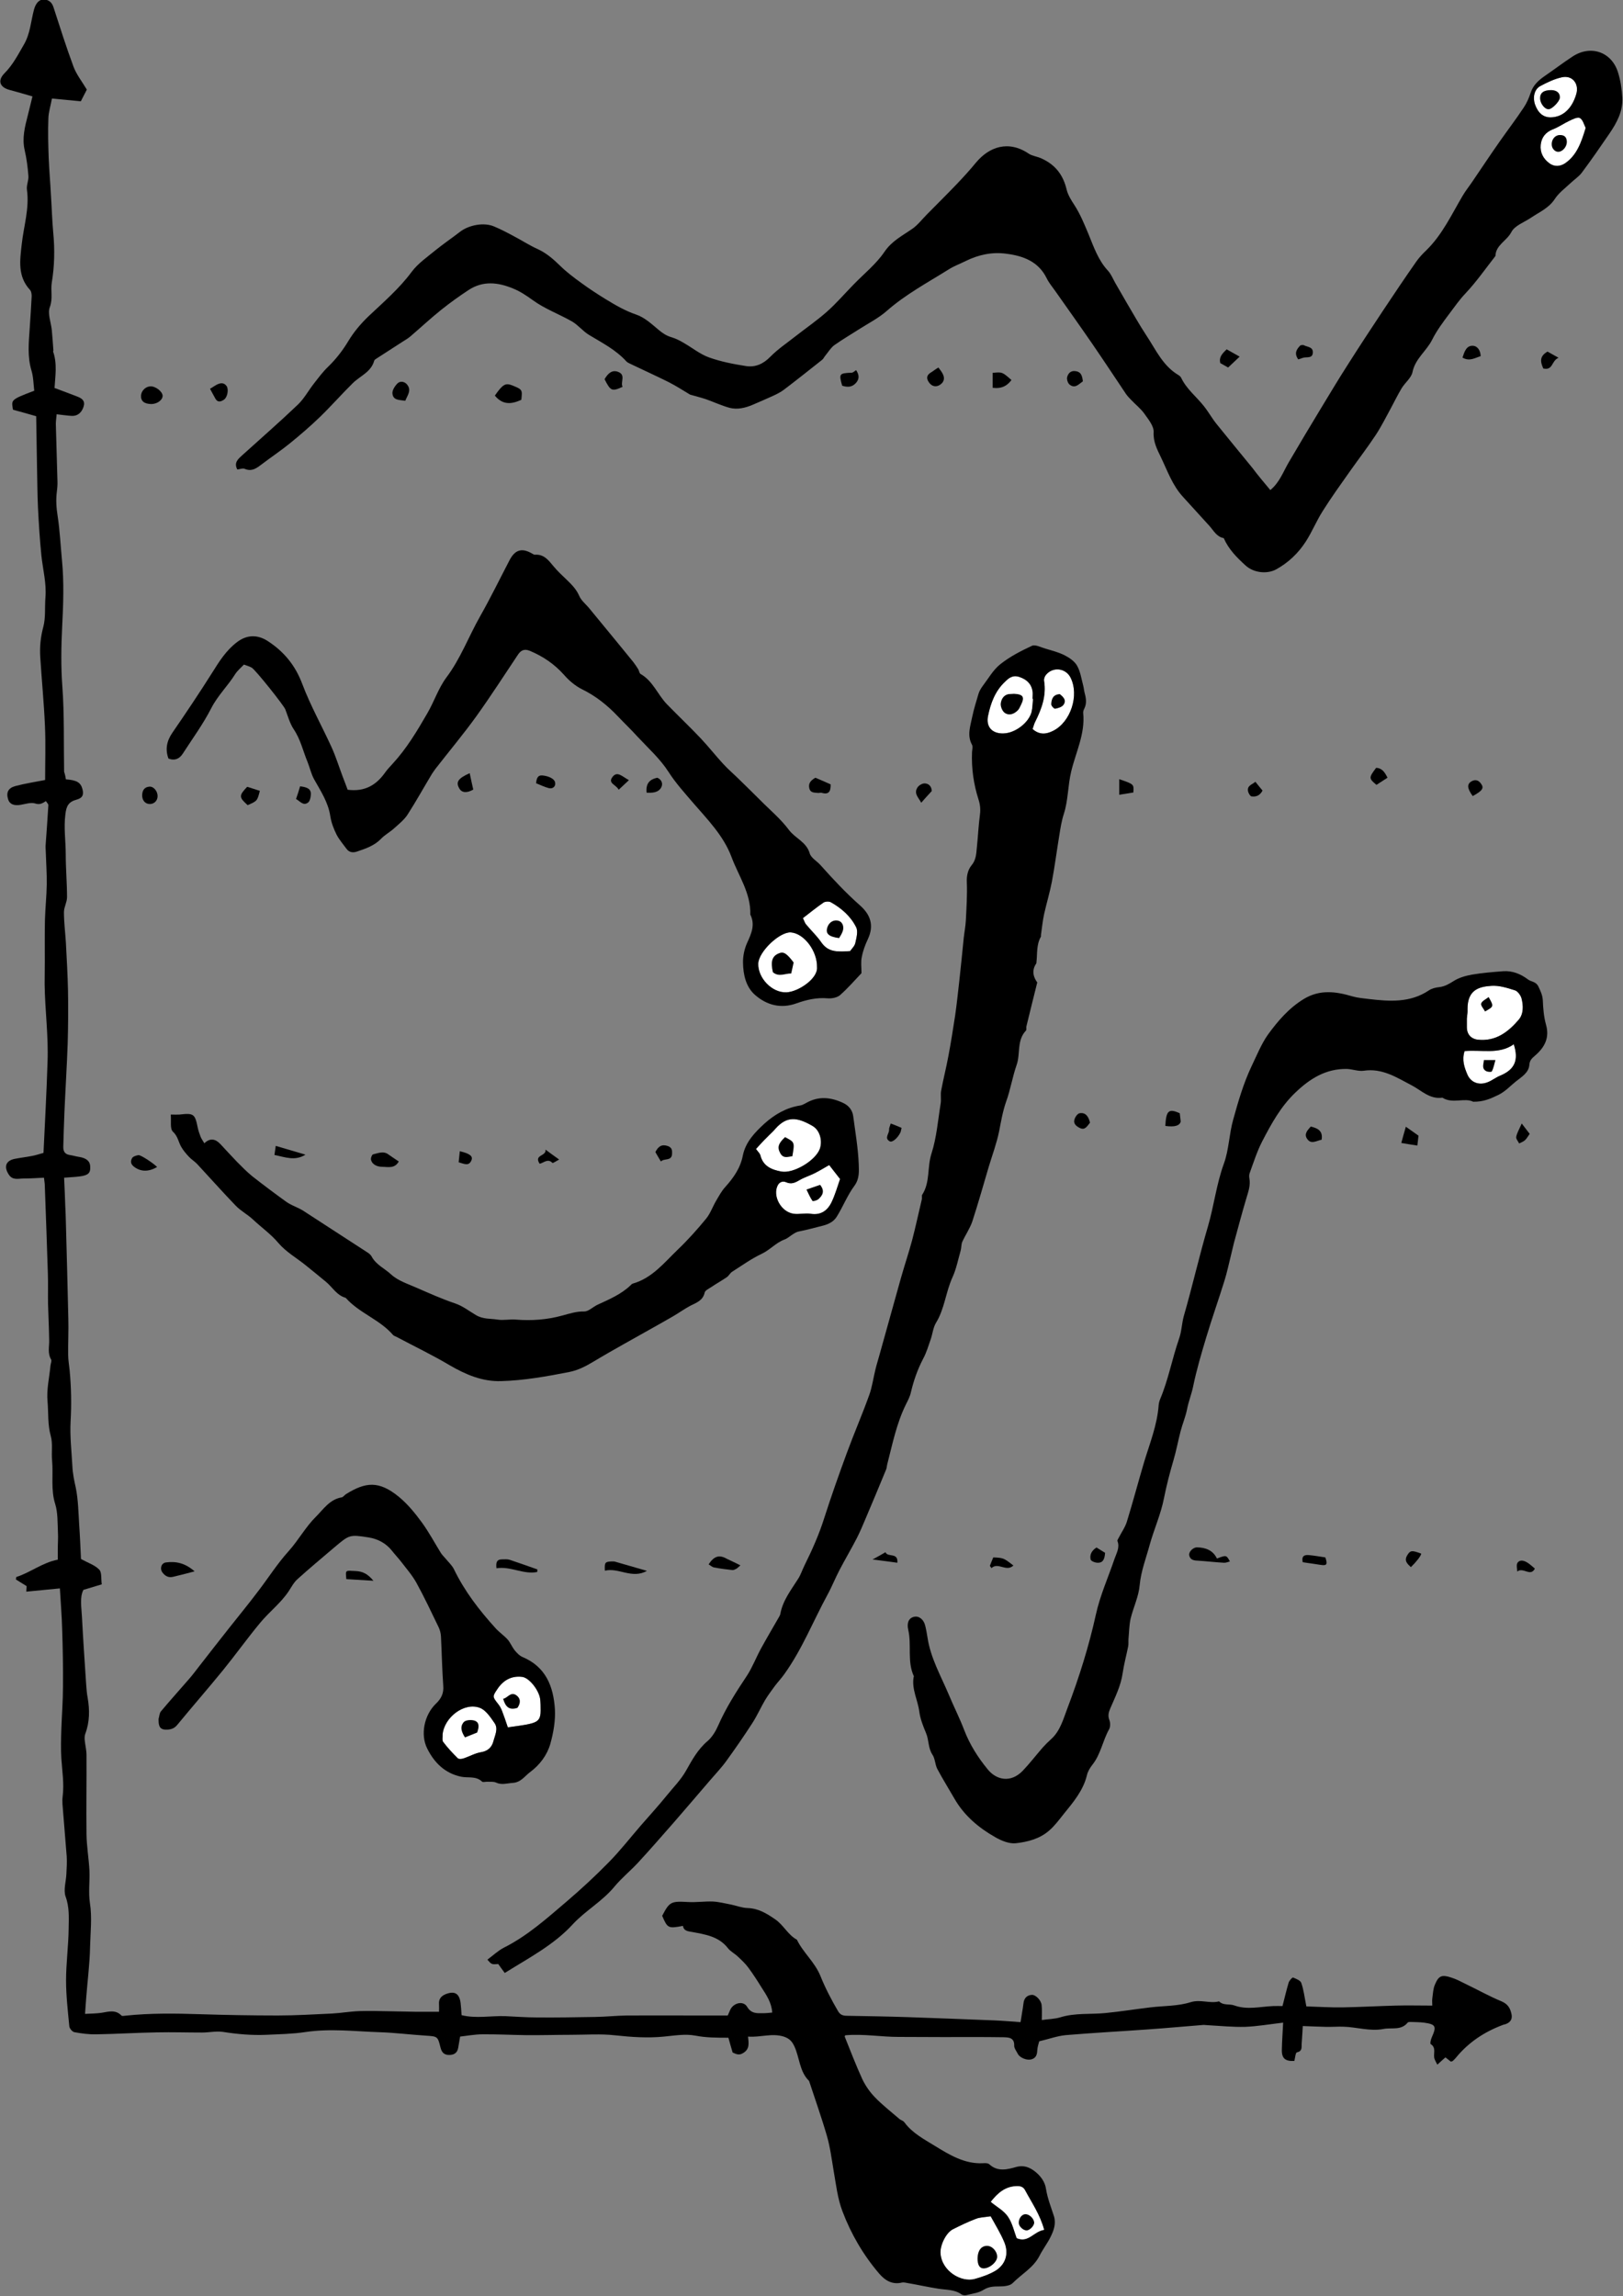 <?xml version="1.0" encoding="utf-8"?>
<!DOCTYPE svg PUBLIC "-//W3C//DTD SVG 1.1//EN" "http://www.w3.org/Graphics/SVG/1.1/DTD/svg11.dtd">
<svg artist="zl2017" version="1.1" id="zlIcon-stats-worms" xmlns="http://www.w3.org/2000/svg" xmlns:xlink="http://www.w3.org/1999/xlink" x="0px" y="0px"
	 width="1000px" height="1414.5px" viewBox="0 0 1000 1414.5" enable-background="new 0 0 1000 1414.5" xml:space="preserve">
<rect x="0" y="0" width="1000" height="1414.5" fill="#808080" stroke="none"/>
<path fill-rule="evenodd" clip-rule="evenodd" fill="#FFFFFF" d="M610.4,1365.3c-4,0.6-6.8,0.6-9.2,1.6c-4.8,1.8-9.5,4.1-14.1,6.4
	c-4.3,2.2-8,10-7.6,14.9c0.8,11,12.9,18,21.1,15.7c4.3-1.2,8.7-2.7,12.5-4.9c6.4-3.8,8.6-10.5,5.8-17.5
	C616.6,1375.9,613.4,1370.8,610.4,1365.3z"/>
<path fill-rule="evenodd" clip-rule="evenodd" fill="#FFFFFF" d="M643.4,1373.7c-2.6-9.6-7.7-16.8-11.8-24.5
	c-1.2-2.3-3.3-2.7-5.8-2.5c-6.6,0.4-11,4.1-15.4,9.7c3.7,3.1,8.1,5.4,10.6,9.1c2.7,3.9,3.8,9,5.4,13.3
	C633.7,1382,636.9,1374.6,643.4,1373.7z"/>
<path fill-rule="evenodd" clip-rule="evenodd" fill="#FFFFFF" d="M272.7,1068.5c0.1,1.5-0.4,3.5,0.3,4.5c2.7,3.6,5.8,6.9,9,10.1
	c0.7,0.7,2.6,0.5,3.7,0.1c3.6-1.2,7-3.2,10.7-3.8c4.2-0.7,6.6-3,7.6-6.7c0.9-3.6,3.1-7.6,0.8-11.1c-2.5-3.6-5.4-8.1-9.1-9.5
	C286.1,1048.4,273.7,1057.9,272.7,1068.5z"/>
<path fill-rule="evenodd" clip-rule="evenodd" fill="#FFFFFF" d="M312.9,1064.1c5.1-0.8,9.9-1.2,14.5-2.4c4.5-1.2,5.7-3.2,5.7-7.8
	c0-2.5,0-5-0.3-7.4c-0.9-5.6-6.8-13-11.1-13.5c-6.6-0.8-11.7,2.1-15.3,7.6c-3.1,4.6-3,4.6,0.6,9.2c1,1.2,1.7,2.6,2.3,4.1
	C310.4,1056.7,311.4,1059.7,312.9,1064.1z"/>
<path fill-rule="evenodd" clip-rule="evenodd" fill="#FFFFFF" d="M903.8,627.5c0,0.9,0,2.9,0,5c-0.1,4.6,2.5,7.5,6.9,8
	c11,1.1,18.6-4.8,25.1-12.4c3-3.6,2.8-8.6,1.7-13c-0.5-1.9-2.3-4.4-4-5c-4.7-1.5-9.7-3.1-14.5-2.8c-7.6,0.5-14.9,2.3-14.8,14.5
	C904.3,623.2,904.1,624.8,903.8,627.5z"/>
<path fill-rule="evenodd" clip-rule="evenodd" fill="#FFFFFF" d="M902.4,647.5c-1.8,5.6-0.1,10.1,1.7,14.4c2.1,4.9,7,6.8,12.2,4.9
	c2.8-1,5.3-3.1,8.1-4.2c8.8-3.7,11.5-9.4,8.3-19.3C923.5,649.8,912.9,646.5,902.4,647.5z"/>
<path fill-rule="evenodd" clip-rule="evenodd" fill="#FFFFFF" d="M465.8,707.8c1.2,1.7,2.4,2.7,2.7,3.9c1.7,6.8,7,8.9,12.9,10
	c7.5,1.4,21-6.7,23.7-13.9c1.8-5,0.1-11.6-4.5-14.2c-9.5-5.5-15.8-6.2-22.8,1.7c-1.6,1.9-3.5,3.5-5.2,5.3
	C470.3,702.8,468.1,705.3,465.8,707.8z"/>
<path fill-rule="evenodd" clip-rule="evenodd" fill="#FFFFFF" d="M510.9,717.7c-3.6,2.1-6.3,3.7-9.1,5.1c-3,1.5-6.3,2.5-9.2,4.2
	c-2.7,1.6-5.1,2.7-8.2,1.3c-2.1-0.9-4.1-0.2-5.2,1.9c-3.3,6.3,1.8,16.3,9.7,17.5c3.4,0.5,7.1-0.5,10.4,0c6.5,1.1,10.6-2,13.1-7.2
	c2.2-4.6,3.6-9.6,5.2-14.2C515.2,723.3,513.2,720.6,510.9,717.7z"/>
<path fill-rule="evenodd" clip-rule="evenodd" fill="#FFFFFF" d="M503.4,595.8c0.2-10-8-20.8-16.1-21.4
	c-6.9-0.5-19.9,11.9-20.1,19.2c-0.3,8.8,8.4,18.1,17.4,17.7C491.8,611,504,602.9,503.4,595.8z"/>
<path fill-rule="evenodd" clip-rule="evenodd" fill="#FFFFFF" d="M523.8,585.9c1.1-1.6,2.8-3.1,3.2-5c0.7-3.2,1.8-7.2,0.5-9.7
	c-3.3-6.7-9-11.7-15.6-15.4c-1.1-0.6-3.4-0.5-4.5,0.2c-4.4,3-8.5,6.4-12.7,9.6c0.9,1.8,1.2,3,1.9,3.8c3.1,3.8,6.8,7.2,9.5,11.2
	c2.9,4.2,6.7,5.5,11.3,5.5C519.5,586.2,521.5,586,523.8,585.9z"/>
<path fill-rule="evenodd" clip-rule="evenodd" fill="#FFFFFF" d="M636.2,449.1c4.2,3.7,8.4,3.3,12.7,1.1
	c10.8-5.4,16.2-21.9,10.7-32.8c-3-5.9-10.9-6.8-15.1-1.7c-0.8,0.9-1.4,2.5-1.2,3.7c1.5,9.2-1.5,17.3-5.5,25.3
	C637.1,446,636.8,447.6,636.2,449.1z"/>
<path fill-rule="evenodd" clip-rule="evenodd" fill="#FFFFFF" d="M636.5,430.5c-0.1,0-0.2,0-0.3,0c0-1.6,0.2-3.2,0-4.7
	c-0.8-4.7-3.7-7.3-8.2-8.8c-4-1.3-6.4,0.6-8.9,3.1c-6,5.7-8.7,13.1-10.3,20.8c-1.5,6.9,2.6,11.2,9.6,10.9
	c7.1-0.2,15.4-6.5,17.2-13.2C636.2,436,636.2,433.2,636.5,430.5z"/>
<path fill-rule="evenodd" clip-rule="evenodd" fill="#FFFFFF" d="M977,78.8c-1-1.9-1.7-5.1-3.6-6.1c-1.4-0.8-4.5,0.8-6.6,1.8
	c-3.4,1.6-6.6,3.9-10.1,5.2c-4.5,1.8-6.9,5-7.4,9.5c-0.5,4.8,1.6,8.7,5.5,11.5c3.2,2.3,6.8,1.7,9.5-0.1
	C971.6,95.6,974.3,87.7,977,78.8z"/>
<path fill-rule="evenodd" clip-rule="evenodd" fill="#FFFFFF" d="M955.4,72.3c7.4-0.1,13.1-5.2,15.8-14.3c1.9-6.4-2.4-11.8-8.8-10.4
	c-4.7,1-9.2,3.2-13.5,5.5c-3.6,2-4.6,7-3.1,11.3C947.7,69.7,950.9,72.3,955.4,72.3z"/>
<path fill-rule="evenodd" clip-rule="evenodd" d="M40.6,480.1c6.7,0.5,9.1,1.9,10.2,6c0.9,3.5,0.1,5.5-3.6,6.5
	c-4.8,1.3-6.3,3.7-6.9,8.9c-1.1,8.4,0.2,16.6,0.2,24.8c0,8.8,0.8,17.6,0.8,26.4c0,3.1-1.9,6.1-1.9,9.2c0,6.3,0.8,12.5,1.2,18.8
	c0.5,9.9,1.1,19.8,1.3,29.7c0.2,10.8,0.1,21.7-0.2,32.5c-0.5,14.1-1.4,28.2-2,42.3c-0.3,7-0.5,14-0.7,21c-0.1,2.9,0.8,4.8,3.9,5.3
	c2,0.3,3.9,0.9,5.9,1.2c4.4,0.7,6.7,2.6,6.8,6c0.2,3.9-1.2,5.3-6.4,6c-3,0.4-6.1,0.5-9.7,0.8c0.3,5.9,0.5,11.5,0.7,17
	c0.2,3.6,0.3,7.2,0.4,10.9c0.5,19.7,1.1,39.3,1.5,59c0.2,7.4-0.2,14.9-0.1,22.3c0,3.1,0.6,6.3,0.9,9.4c1,10.5,1.2,20.9,0.6,31.5
	c-0.5,9.2,0.6,18.5,1.1,27.7c0.2,4.4,1.1,8.8,2.1,13.2c1.5,7.4,1.6,15.2,2.1,22.9c0.5,7.3,0.8,14.7,1.1,21c4.6,2.5,8.7,3.8,11.3,6.6
	c1.6,1.7,1,5.5,1.5,9c-3.7,1.1-7,2.1-11.3,3.4c-2.4,4.6-1.2,10.7-0.9,16.7c0.7,13.9,1.7,27.8,2.6,41.7c0.2,2.7,0.4,5.4,0.9,8
	c1.3,7.6,1.3,15-1.5,22.4c-0.4,1.1-0.4,2.6-0.3,3.8c0.3,3.1,1.1,6.1,1.1,9.2c0.1,16.3-0.2,32.5,0,48.8c0.1,7.4,1.4,14.8,1.8,22.2
	c0.3,6.7-0.7,13.6,0.3,20.1c1.4,9,0.3,18,0.1,26.9c-0.2,10.6-1.6,21.1-2.4,31.7c-0.2,3.1-0.5,6.2-0.7,9.7c3.9-0.2,7.2-0.2,10.4-0.7
	c4.2-0.7,8.4-2,12,1.7c0.4,0.5,1.7,0.2,2.6,0.1c15.2-1.6,30.4-1.4,45.7-0.9c16,0.5,32,0.8,48,0.8c11.1,0,22.3-0.7,33.4-1.2
	c5.6-0.3,11.2-1.3,16.9-1.5c6.3-0.2,12.6,0,18.9,0.1c5.2,0.1,10.4,0.2,15.5,0.3c4.8,0,9.6,0,14.7,0c0-1.5,0.1-3,0-4.5
	c-0.3-3.1,1.1-5.1,4-6.3c5.5-2.2,8.5-0.6,9.3,5.4c0.3,2.4,0.4,4.9,0.6,7.5c9,2.2,18,0.3,26.9,0.6c6.5,0.3,13,0.8,19.6,0.8
	c11.9,0.1,23.8-0.1,35.7-0.3c6.5-0.1,13.1-0.8,19.6-0.9c14.1-0.1,28.3,0,42.4,0c6.5,0,13.1,0,19.8,0c0.5-1.2,1-2.2,1.4-3.2
	c1.8-4.5,8.1-6.2,10.5-2.2c2.6,4.4,6.1,4,9.8,4c1.8,0,3.5-0.2,5.7-0.4c-0.4-6.2-3.6-10.8-6.6-15.5c-2.6-4.2-5.3-8.4-8.2-12.3
	c-1.9-2.5-4.2-4.7-6.5-6.8c-1.9-1.8-4.5-3.1-6.1-5.2c-5.6-7.1-13.7-8.3-21.7-9.8c-2.8-0.5-5.4-0.6-5.9-3.8
	c-9.1,1.7-9.5,1.5-12.8-6.2c4.5-8.7,5.5-9.1,15.9-8.5c5.1,0.3,10.3-0.5,15.4-0.3c3.8,0.2,7.5,1.2,11.3,1.9c3.3,0.7,6.6,2,9.9,2.1
	c6.6,0.2,11.5,3.1,16.9,6.8c5.4,3.6,8,9.7,13.6,12.7c3.9,8.1,11.1,13.8,14.6,22.6c2.9,7.2,6.7,14.5,10.8,21.5
	c1.6,2.7,3.7,2.8,6.3,2.8c12.1,0.2,24.2,0.4,36.3,0.8c17.7,0.6,35.5,1.3,53.2,2c5.4,0.2,10.7,0.7,16.6,1.1c0.4-2.1,0.6-3.9,0.9-5.6
	c0.3-2,0.7-3.9,0.9-5.9c0.3-3.1,2-5.1,5.1-5.3c2.4-0.2,5.9,3.4,6.1,6.4c0.3,2.9,0.1,5.8,0.1,9.1c4-0.6,7.9-0.6,11.5-1.7
	c9.1-2.8,18.4-1.7,27.6-2.6c9.3-0.9,18.5-2.4,27.8-3.5c8.3-1,16.9-0.7,24.8-3.2c6.2-1.9,11.7,1,17.5-0.5c2.7,2.7,6.4,1.4,9.4,2.5
	c8,2.9,16,0.7,23.9,0.4c2-0.1,3.9,0,5.8,0c1.3-5,2.4-9.8,3.8-14.5c0.4-1.2,2.2-3.2,2.7-3.1c1.9,0.8,4.6,1.8,5.1,3.4
	c1.5,4.3,2,8.9,3.1,14.4c7.1,0.2,14.7,0.7,22.2,0.6c10.9-0.2,21.9-0.8,32.8-1.1c7.3-0.2,14.7,0,22.6,0c0-1.4-0.2-2.9,0-4.4
	c0.4-2.9,0.5-5.9,1.6-8.5c2.3-5.5,4.2-6.3,10-4.4c3.2,1,6.2,2.6,9.2,4.1c7.3,3.5,14.4,7.5,21.9,10.6c3.7,1.6,5.2,4,6,7.4
	c0.8,3.1-0.2,5.3-3.2,6.5c-0.6,0.3-1.3,0.3-2,0.6c-11.5,4.3-21.3,10.8-29.1,20.4c-0.6,0.7-1.2,1.3-1.9,1.9c-0.1,0.1-0.4,0.1-1.1,0.3
	c-0.9-0.7-2-1.6-3.3-2.6c-1.6,1.4-3.1,2.7-5,4.5c-0.7-1.4-1.3-2.4-1.7-3.5c-1.1-2.9,1.4-6.8-2.4-9.2c-0.5-0.3,0.1-3,0.8-4.4
	c2.9-6.6,2.3-7.8-5-8.8c-2.5-0.3-4.9-0.3-7.4-0.4c-0.9,0-2.2-0.1-2.6,0.4c-4,5-9.9,2.9-14.9,3.9c-8.3,1.6-16.5-1.2-24.8-1.4
	c-3.6-0.1-7.2,0.2-10.8,0.1c-4.4-0.1-8.7-0.3-14.1-0.5c-0.2,3.2-0.4,7.1-0.7,11c-0.1,2.1,0.5,4.5-2.9,5.2c-0.9,0.2-1.1,3.4-1.6,5.3
	c-5.5,0.3-7.8-1.5-7.7-6.8c0.1-5.3,0.5-10.6,0.8-16.8c-8.5,1-16,2.3-23.4,2.6c-7.6,0.2-15.2-0.6-22.8-1c-0.9,0-1.8-0.2-2.7-0.2
	c-11.6,0.9-23.2,2-34.8,2.8c-16.8,1.2-33.6,2.1-50.3,3.5c-5.2,0.5-10.3,2.4-16.3,3.8c-0.3,1.3-1.1,3.4-1.2,5.6
	c-0.1,2.8-0.9,4.9-3.9,5.6c-2.7,0.6-6.9-1.1-8.1-3.5c-0.8-1.6-2.2-3.3-2.2-4.9c0.2-5.2-3.5-5.2-6.7-5.3c-12.4-0.2-24.9-0.1-37.3-0.1
	c-9.1,0-18.3-0.1-27.3-0.1c-10.9,0-21.7-2-32.8-1c-0.1,0.1-0.4,0.6-0.3,0.9c3.5,8.7,6.9,17.6,10.8,26.1c1.9,4,4.6,7.9,7.7,11.1
	c4.6,4.8,9.9,8.9,15,13.3c1,0.9,2.6,1.2,3.3,2.3c4.8,6.5,12,10.3,18.5,14.3c9,5.5,18.4,11.4,29.9,10.8c1.3-0.1,3.1-0.1,3.9,0.7
	c5.2,4.8,11.3,3.1,16.6,1.6c5.6-1.5,9.7,1.1,12.8,3.9c2.4,2.2,4.9,5.4,5.5,9.7c0.9,5.7,3.1,11.2,4.9,16.8c1.4,4.7-0.2,8.9-2.2,12.9
	c-2,4-4.8,7.6-6.8,11.6c-3.8,7.3-11,11.1-16.5,16.7c-1.7,1.7-5.4,2-8.3,2c-3.4,0-6.4,0.1-9.6,2.1c-2.9,1.9-6.8,2.3-10.3,3.2
	c-1,0.3-2.5,0.2-3.3-0.4c-4.3-3.1-9.4-2.7-14.3-3.5c-6.4-1-12.6-2.4-19-3.5c-1.1-0.2-2.3-0.5-3.3-0.3c-6.1,1.5-10.5-1.3-14.2-5.6
	c-9.7-11.4-17.2-24.2-22.5-38.2c-3.1-8.1-4-16.8-5.5-25.3c-1.2-7.1-2.1-14.3-4.1-21.2c-3.3-11.4-7.3-22.6-11-33.9
	c-6-5.8-5.8-14.4-9.1-21.4c-1.5-3.1-3-4.7-6.5-5.9c-7.4-2.3-14.3,0.6-22,0c0.4,4.1,1.1,7.5-2.8,10c-2.7,1.8-4.5,0.8-6.7-0.2
	c-0.9-3.1-1.8-6.1-2.6-9.1c-7.2,0-13.7,0-20.4-1.3c-6.2-1.2-12.9,0-19.3,0.6c-10.1,1-20.1,0.3-30.2-0.8c-8.9-1-18-0.3-27.1-0.3
	c-9.2,0-18.4,0.3-27.7,0.2c-9-0.1-18-0.6-26.9-0.5c-4.6,0-9.3,0.9-13.7,1.4c-0.5,2.8-0.8,4.9-1.2,7c-0.6,3.2-2.7,4.4-5.9,4.3
	c-3.1-0.1-4.3-1.9-5-4.6c-1.7-6.9-1.8-6.8-9.2-7.3c-9.4-0.6-18.9-1.8-28.3-2.1c-15.2-0.5-30.4-2.4-45.7-0.1c-7.9,1.2-16,1.3-24,1.7
	c-9,0.4-18-0.4-26.9-1.8c-4.1-0.6-8.5,0.4-12.7,0.4c-9.3,0-18.5-0.3-27.8-0.1c-12.5,0.2-25,1-37.5,1.2c-4.5,0.1-9-0.5-13.4-1.3
	c-1.3-0.2-3.1-2.3-3.2-3.7c-0.9-9.4-2-18.8-2-28.2c0-10.7,1.5-21.4,1.6-32.2c0.1-6.5,0.5-13-1.9-19.5c-1.4-4.1,0.3-9.2,0.5-13.9
	c0.2-3.6,0.4-7.2,0.2-10.8c-0.8-10.7-1.8-21.4-2.6-32.2c-0.1-1.6-0.1-3.2,0.1-4.7c1-7.9-0.3-15.7-0.8-23.5c-0.4-6-0.2-12.1,0-18.1
	c0.3-8.7,1-17.5,1-26.2c0.1-11.7-0.1-23.5-0.5-35.2c-0.2-8.1-0.9-16.1-1.4-25.2c-7,0.7-13.8,1.3-20.7,2c0.1-1.2,0.1-2.4,0.2-3.4
	c-2.3-1.4-4.4-2.7-6.6-4.1c0.1-0.5,0.1-1,0.2-1.5c8.8-2.8,16.1-8.9,25.6-10.7c0-2.3,0-4.3,0-6.3c0-3.5,0.3-7.1,0.1-10.6
	c-0.3-5.8,0-12-1.7-17.4c-2.8-8.9-1.1-17.9-1.9-26.8c-0.5-5,0.5-10.3-0.8-15c-2-7.1-1.4-14.2-2-21.3c-0.7-7.3,1.1-14.8,1.8-22.1
	c0.1-1.3,0.9-2.9,0.4-3.8c-2.3-3.9-1.1-7.9-1.2-11.9c-0.1-7.4-0.5-14.9-0.7-22.3c-0.1-6.2,0.1-12.4-0.1-18.6
	c-0.6-18.1-1.2-36.2-1.9-54.4c0-1.3-0.3-2.7-0.5-4.8c-4.3,0.2-8.5,0.5-12.7,0.5c-3.2,0-6.7,1.3-9.1-2.6c-3-4.7-1.7-8.4,3.7-9.5
	c3.5-0.7,7.1-1.1,10.7-1.8c2.2-0.4,4.3-1.1,7.1-1.9c0.9-18.8,1.9-37.4,2.5-56.1c0.6-16-1.6-31.9-1.8-47.8c0-4.7,0.1-9.4,0.1-14.1
	c0-8.6-0.1-17.2,0.1-25.7c0.2-7.2,1-14.4,1.1-21.6c0.1-6.7-0.4-13.5-0.6-20.2c0-1.3-0.2-2.6-0.1-3.9c0.6-8.3,1.2-16.5,1.7-24.8
	c0-0.7-0.9-1.5-1.5-2.5c-2.1,1.3-3.7,2.4-6.5,1.5c-2.6-0.9-6.1,0.3-9.1,0.8c-4.1,0.7-6.8-0.4-7.7-3.4c-1.3-4.2,0-7,4.6-8.2
	c6-1.6,12.2-2.5,18.2-3.7c0-11.2,0.4-22.2-0.1-33.2c-0.6-14.2-2-28.3-2.9-42.5c-0.4-6.3,0.2-12.4,1.9-18.7c1.5-5.7,0.8-12,1.3-18.1
	c0.7-8.8-1.6-17.2-2.5-25.8c-1-9.8-1.6-19.6-2.1-29.5c-0.4-8.5-0.4-17-0.6-25.4c-0.2-10.5-0.3-20.9-0.5-30.9
	c-5.3-1.5-9.8-2.8-14.3-4c-0.9-6-2-6,13.1-11.7c-0.5-4.1-0.5-8.4-1.7-12.4c-2.6-8.6-1.7-17.3-1.1-26c0.4-6.5,0.9-13,1.2-19.5
	c0.1-1.4-0.2-3.4-1.1-4.3c-7.7-8.4-6.1-18.3-5-28.1c1.2-11.1,4.8-22,3.2-33.5c-0.4-2.7,1.1-5.7,0.9-8.5c-0.4-5.3-1.1-10.7-2.3-15.9
	c-1.7-7.4,0.1-14.3,1.9-21.3c1-3.9,1.9-7.8,2.9-11.8c-5.1-1.5-9.6-2.8-14.1-4c-6-1.6-7.6-5.7-3.2-10.2c5.2-5.2,8.4-11.5,12-17.7
	c4-6.8,4.3-14.5,6.3-21.8c1-3.5,3-6.1,6-6c2.9,0.1,4.9,1.6,5.9,4.6c4,12.3,7.9,24.7,12.4,36.8c1.8,4.8,5.2,9.1,8.2,14.1
	c-0.9,1.7-2.2,4.2-3.7,7.2c-5.6-0.5-11.3-1.1-17.8-1.7c-0.8,4.5-2.1,8.4-2.2,12.3c-0.3,8-0.1,16.1,0.2,24.1c0.3,7.8,1,15.5,1.4,23.3
	c0.5,7.6,0.7,15.3,1.4,22.9c1,10.3,0.8,20.6-0.9,30.8c-0.8,4.9,0.8,9.8-1.2,15.1c-1.5,3.9,0.7,9.3,1.2,14c0.4,4.2,0.7,8.5,1,12.7
	c0,0.2-0.2,0.5-0.2,0.6c2.7,7.6,1.3,15.5,0.9,22.5c5.2,2,9.8,3.6,14.3,5.4c2.7,1.1,4.7,2.6,3.6,6.1c-1.2,3.8-3.8,5.9-7.4,5.7
	c-2.9-0.2-5.7-0.6-9.2-1c-0.2,2.5-0.5,4.2-0.5,5.9c0.3,11.7,0.7,23.5,1,35.2c0.1,2.2-0.1,4.5-0.4,6.8c-0.6,4.9-0.3,9.7,0.5,14.7
	c1.4,9.1,1.8,18.3,2.7,27.5c1.3,13.6,0.8,27.2,0.1,40.8c-0.6,12.2-0.8,24.5,0.1,36.6c1.3,17.6,0.8,35.1,1.1,52.7
	C40.1,477.2,40.4,478.7,40.6,480.1z M610.4,1365.3c-4,0.6-6.8,0.6-9.2,1.6c-4.8,1.8-9.5,4.1-14.1,6.4c-4.3,2.2-8,10-7.6,14.9
	c0.8,11,12.9,18,21.1,15.7c4.3-1.2,8.7-2.7,12.5-4.9c6.4-3.8,8.6-10.5,5.8-17.5C616.6,1375.9,613.4,1370.8,610.4,1365.3z
	 M643.4,1373.7c-2.6-9.6-7.7-16.8-11.8-24.5c-1.2-2.3-3.3-2.7-5.8-2.5c-6.6,0.4-11,4.1-15.4,9.7c3.7,3.1,8.1,5.4,10.6,9.1
	c2.7,3.9,3.8,9,5.4,13.3C633.7,1382,636.9,1374.6,643.4,1373.7z"/>
<path fill-rule="evenodd" clip-rule="evenodd" d="M782.7,301.9c5.7-4.7,7.9-11.2,11.3-17c6.6-11.3,13.3-22.5,20.1-33.7
	c5.4-8.9,10.7-17.8,16.3-26.5c7.1-11.2,14.4-22.3,21.7-33.3c6.7-10.1,13.5-20.2,20.5-30.2c1.8-2.6,4-4.9,6.3-7.1
	c9.8-9.6,15.5-22,22.3-33.5c1.8-3.1,4.1-5.9,6.1-8.9c5.6-8.2,11-16.4,16.7-24.5c4.9-7,10.1-13.8,14.8-20.9c1.9-2.8,3.2-5.9,4.3-9.1
	c1.5-4.7,4.8-7.7,8.7-10.4c5.7-3.9,11.2-8.1,17-11.9c11.1-7.4,24.1-3.1,28.1,9.6c1.6,5.1,2.4,10.5,2.7,15.8
	c0.4,8.2-3.4,15.3-7.9,21.9c-5.6,8.2-11.2,16.3-17.1,24.2c-1.8,2.4-4.6,4.2-6.8,6.3c-3.4,3.2-7.4,6.1-9.9,10
	c-3.7,5.6-9.6,8-14.7,11.5c-4.2,2.8-10,4.8-12,8.8c-2.8,5.4-9.6,7.9-9.8,14.7c-6.1,7.8-11.8,16-18.6,23.2c-3.6,3.8-6.5,8-9.6,12.1
	c-3.9,5.2-7.9,10.5-10.8,16.3c-3.5,7-10.4,11.6-12.1,19.9c-0.7,3.6-4.6,6.5-6.7,10c-2.4,4-4.5,8.3-6.7,12.4
	c-3,5.5-5.8,11.1-9.2,16.3c-5.1,7.7-10.7,15-16,22.5c-5.7,8.1-11.5,16.1-16.7,24.4c-3.9,6.1-6.6,12.9-10.5,18.9
	c-4.6,7.1-10.7,12.9-18.1,17c-5.8,3.2-14.1,2.1-18.9-2.3c-5.4-4.9-10.5-10-13.5-16.9c-4.4-0.8-6.2-4.6-8.8-7.5
	c-5.4-5.9-10.8-11.9-16.2-17.8c-6.6-7.1-9.7-16.2-13.8-24.7c-2.3-4.8-4.7-9.3-4.4-15.3c0.2-3.7-3.2-7.8-5.6-11.2
	c-2.3-3.3-5.6-5.8-8.4-8.8c-1.1-1.1-2.2-2.3-3.1-3.6c-6.9-10.3-13.7-20.6-20.7-30.8c-7.5-10.9-15.2-21.7-22.8-32.5
	c-1.8-2.6-3.9-5-5.3-7.9c-5.1-10.4-14.6-13.8-24.9-15.1c-8.7-1.2-17.1,0.6-25,4.5c-3.4,1.7-7,3-10.2,5
	c-13.1,8.2-26.8,15.5-38.5,25.8c-4.9,4.3-10.8,7.3-16.3,10.8c-5.3,3.4-10.8,6.6-15.9,10.2c-2.2,1.6-3.8,4.3-5.6,6.5
	c-0.7,0.8-1.1,1.9-2,2.6c-7.7,6.1-15.5,12.3-23.4,18.3c-2.1,1.6-4.5,2.8-6.9,3.9c-4.1,1.9-8.2,3.6-12.3,5.4c-4.7,2-9.6,3.2-14.5,1.9
	c-5-1.4-9.7-3.6-14.5-5.3c-3.3-1.1-6.7-1.9-9.7-2.8c-4.5-2.7-8.7-5.4-13.2-7.7c-7.8-3.9-15.8-7.5-23.7-11.3
	c-0.8-0.4-1.7-0.8-2.3-1.4c-6.5-7.2-15-11.5-23.1-16.4c-3.8-2.3-6.7-6.1-10.5-8.3c-7.9-4.5-16.7-7.7-24-13
	c-3.9-2.8-7.7-5.4-12.1-7.2c-9.3-3.9-18.6-5-27.5,0.8c-5.8,3.8-11.5,7.9-17,12.3c-6.5,5.2-12.6,10.9-18.9,16.3
	c-1.5,1.3-3.3,2.3-5,3.4c-5.3,3.4-10.5,6.8-15.8,10.2c-0.6,0.4-1.3,0.8-1.5,1.3c-1.9,7.1-8.6,9.4-13.2,13.9
	c-6.9,6.8-13.3,14.1-20.2,20.8c-6,5.8-12.3,11.2-18.7,16.4c-5.4,4.4-11.3,8.3-16.8,12.5c-3.3,2.5-6.4,5.1-11,3.1
	c-1.2-0.5-3,0.3-4.5,0.4c-2.3-4.3,0.7-6.6,3.1-8.8c11.5-10.4,23.2-20.6,34.4-31.3c3.8-3.7,6.4-8.6,9.7-12.8
	c2.9-3.7,5.6-7.4,9.1-10.7c4.6-4.5,8.7-9.8,12-15.3c3.5-5.8,7.6-10.7,12.6-15.5c9.2-8.7,18.9-17,26.6-27.4
	c3.9-5.2,9.6-9.1,14.7-13.3c4.8-3.9,10-7.4,14.9-11.2c5.5-4.3,14.8-6.1,21.1-3.4c4.1,1.7,8.1,3.8,12,5.9c5,2.6,9.7,5.7,14.8,8
	c5.5,2.5,9.8,6.3,14,10.4c4,3.9,8.5,7.3,13.1,10.6c4.9,3.6,10,6.9,15.2,10.1c5.9,3.6,11.8,7,18.5,9.3c5.1,1.7,9.5,5.8,13.8,9.4
	c2.5,2.1,4.9,3.7,8.1,4.6c2.6,0.8,5,2,7.3,3.4c5.3,3,10.1,7,15.7,9c7.3,2.6,15,4.1,22.7,5.3c5.8,0.9,10.7-1.3,15-5.7
	c4.7-4.8,10.3-8.5,15.6-12.7c6.4-5,13.1-9.6,19.2-15c5.9-5.2,11.1-11.3,16.6-16.9c6.4-6.6,13.8-12.5,18.9-20
	c4.6-6.8,11.1-10,17.3-14.3c3.4-2.4,6-5.9,9-8.9c6.2-6.3,12.4-12.4,18.5-18.8c4-4.2,8-8.6,11.7-13.1c8.1-9.7,20-13.9,32.5-5.4
	c2.1,1.4,5.3,1.7,8,3c8.5,3.9,13.2,10.2,15.3,19.1c0.8,3.3,2.8,6.5,4.7,9.4c3.7,5.7,6.2,11.9,8.8,18.1c3.2,7.8,6,16.1,12,22.5
	c1.9,2.1,3,4.9,4.4,7.4c2.4,4.1,4.7,8.2,7.1,12.3c4,6.7,7.8,13.6,12.1,20.1c5.8,8.7,10.1,18.7,19.7,24.4c0.7,0.4,1.5,1.1,1.8,1.8
	c3.3,6.9,9.3,11.5,13.9,17.3c2.8,3.5,5,7.5,7.8,11c7.3,9.1,14.8,18.1,22.2,27.2C775.1,292.9,778.9,297.3,782.7,301.9z M977,78.8
	c-1-1.9-1.7-5.1-3.6-6.1c-1.4-0.8-4.5,0.8-6.6,1.8c-3.4,1.6-6.6,3.9-10.1,5.2c-4.5,1.8-6.9,5-7.4,9.5c-0.5,4.8,1.6,8.7,5.5,11.5
	c3.2,2.3,6.8,1.7,9.5-0.1C971.6,95.6,974.3,87.7,977,78.8z M955.4,72.3c7.4-0.1,13.1-5.2,15.8-14.3c1.9-6.4-2.4-11.8-8.8-10.4
	c-4.7,1-9.2,3.2-13.5,5.5c-3.6,2-4.6,7-3.1,11.3C947.7,69.7,950.9,72.3,955.4,72.3z"/>
<path fill-rule="evenodd" clip-rule="evenodd" d="M311,1215.4c-1.7-2.3-2.9-3.9-4-5.5c-4.1,0.3-4.1,0.3-6.7-2.7
	c3.4-2.5,6.5-5.5,10.2-7.4c14.5-7.3,26.4-18,38.5-28.3c9-7.7,17.8-15.8,26.1-24.3c7-7.1,13.2-15.1,19.8-22.7
	c5.3-6.1,10.8-12.1,15.9-18.4c4.1-5.1,8.7-9.6,12-15.5c3.6-6.4,7.2-13,13.1-18c2.8-2.4,5-6,6.5-9.4c4.8-11,11.2-21,17.8-30.9
	c3.4-5.2,5.6-11.1,8.6-16.6c3.5-6.4,7.2-12.7,10.9-19.1c0.4-0.8,1-1.6,1.1-2.4c1.5-8.3,6.6-14.7,10.9-21.5c1.7-2.6,2.6-5.6,4-8.4
	c4.7-9.5,9-19.1,12.2-29.3c4.3-13.4,9-26.7,13.9-40c4.4-12,9.5-23.7,13.8-35.7c1.8-5,2.5-10.5,3.8-15.7c0.7-3,1.7-6,2.5-9
	c4.4-15.8,8.8-31.5,13.2-47.3c2.2-7.8,4.8-15.5,6.9-23.3c2.2-8.4,4-16.9,6-25.3c0.2-0.9-0.2-2,0.2-2.7c5-7.7,3-16.9,5.7-25.3
	c3.2-9.9,4-20.6,5.7-31c0.4-2.6-0.2-5.4,0.3-7.9c1.3-7,3.1-14,4.4-21c1.6-8.4,2.9-16.8,4.2-25.2c1-6.9,1.7-13.8,2.5-20.7
	c1-9,1.9-18.1,2.8-27.1c0.4-3.6,1.1-7.2,1.3-10.8c0.4-7.9,0.9-15.7,0.6-23.6c-0.2-3.9,0.7-7.6,2.8-10.2c3-3.5,3-7.4,3.4-11.3
	c0.7-6.7,1-13.5,1.9-20.2c0.4-3.2,0.1-6.1-0.9-9.2c-3-9.4-4.4-19.1-4-29.1c0.1-1.6,0.6-3.5,0-4.6c-3.2-5.8-1-11.5,0.1-17.1
	c1-4.8,2.5-9.6,3.9-14.3c0.5-1.7,1.5-3.3,2.5-4.7c3.5-4.6,6.5-10,10.9-13.5c5.9-4.7,12.7-8.2,19.6-11.4c2-0.9,5.5,1,8.3,1.8
	c4.1,1.2,8.3,2.3,12,4.2c2.9,1.5,6,3.7,7.5,6.4c2,3.6,2.6,8,3.7,12.1c0.4,1.5,0.5,3.1,0.9,4.6c0.9,3.3,1.4,6.5-0.3,9.8
	c-0.4,0.8-0.7,1.7-0.6,2.6c1.3,12.7-4.6,24.2-7.4,36c-2.1,8.7-1.8,17.6-4.5,26c-1.4,4.3-2.1,8.7-2.8,13.2
	c-1.6,9.6-2.8,19.2-4.6,28.7c-1.3,6.7-3.3,13.3-4.8,20c-0.9,4.2-1.3,8.4-1.9,12.6c-0.1,0.4,0.1,1-0.1,1.3
	c-2.8,4.9-2.1,10.4-2.7,15.7c0,0.2,0,0.5-0.1,0.7c-3.2,4.6-1.5,8.9,0.6,11.7c-2.4,9.7-4.6,18.4-6.7,27.1c-0.2,0.9,0.2,2.1-0.3,2.6
	c-5.7,6-3.3,14.2-5.7,21.1c-2.6,7.4-3.8,15.3-6.5,22.7c-2.1,6-3.1,12.1-4.3,18.2c-1.5,7.4-4.2,14.6-6.4,21.9
	c-3.3,11.2-6.5,22.5-10.1,33.6c-1.5,4.4-4.3,8.4-6.2,12.6c-0.7,1.6-0.5,3.6-1,5.4c-1.6,5.6-2.7,11.4-5.1,16.6
	c-4.1,9-4.8,19.3-10.1,27.9c-1.8,3-2.1,6.9-3.3,10.3c-1.4,4-2.6,8.1-4.6,11.8c-3.5,6.7-5.9,13.6-7.6,20.9c-0.6,2.6-1.9,5-3.1,7.4
	c-5.7,11.6-8.2,24.2-11.4,36.6c-0.3,1.1-0.3,2.3-0.7,3.3c-4.1,10-8.3,20-12.5,29.9c-1.7,4.1-3.5,8.3-5.5,12.3
	c-3.4,6.6-7.2,13-10.6,19.5c-2.7,5.1-4.8,10.5-7.6,15.6c-8.8,16.2-15.6,33.5-26.4,48.6c-1.8,2.6-4,4.9-5.9,7.4
	c-2.1,2.9-4.3,5.8-6.1,8.8c-2.7,4.6-4.9,9.6-7.8,14.1c-5.1,7.9-10.5,15.7-16,23.3c-3,4.2-6.6,7.9-10,11.9
	c-7.6,8.8-15.1,17.7-22.8,26.5c-7.3,8.3-14.5,16.6-22,24.7c-4.6,4.9-9.9,9.2-14.2,14.4c-7.4,9-17.6,14.6-25.4,22.9
	C341.5,1198,326.2,1205.9,311,1215.4z M636.2,449.1c4.2,3.7,8.4,3.3,12.7,1.1c10.8-5.4,16.2-21.9,10.7-32.8
	c-3-5.9-10.9-6.8-15.1-1.7c-0.8,0.9-1.4,2.5-1.2,3.7c1.5,9.2-1.5,17.3-5.5,25.3C637.1,446,636.8,447.6,636.2,449.1z M636.5,430.5
	c-0.1,0-0.2,0-0.3,0c0-1.6,0.2-3.2,0-4.7c-0.8-4.7-3.7-7.3-8.2-8.8c-4-1.3-6.4,0.6-8.9,3.1c-6,5.7-8.7,13.1-10.3,20.8
	c-1.5,6.9,2.6,11.2,9.6,10.9c7.1-0.2,15.4-6.5,17.2-13.2C636.2,436,636.2,433.2,636.5,430.5z"/>
<path fill-rule="evenodd" clip-rule="evenodd" d="M907.7,678.7c-5.3-2.7-12.7,1.5-19-2.5c-7.8,1.1-12.8-4.4-18.9-7.6
	c-9.2-4.8-18.1-10.7-29.5-9c-3.4,0.5-7-1-10.5-1.1c-12.8-0.2-22.6,5.9-31.5,14.4c-9.1,8.6-15,19.4-20.6,30.2
	c-3.2,6.2-5.3,12.9-7.7,19.5c-0.4,1-0.4,2.2-0.2,3.3c0.8,4.4-0.7,8.3-1.9,12.4c-2.7,9-5.1,18.2-7.6,27.3c-0.7,2.6-1.2,5.2-1.9,7.9
	c-1.3,5.2-2.4,10.5-4,15.6c-3.6,11.6-7.7,23.1-11.2,34.8c-3,10-6,20.1-8.1,30.4c-1,4.7-2.8,9.1-3.7,13.8c-0.9,4.6-2.8,9-4,13.6
	c-1.5,5.8-2.6,11.8-4.3,17.6c-2.3,7.8-4.3,15.5-5.9,23.5c-1.9,9.9-6.2,19.3-8.9,29.1c-2.2,8.1-5.3,16-6.1,24.6
	c-0.6,7-3.9,13.7-5.6,20.7c-0.9,4.1-0.9,8.3-1.3,12.5c-0.1,1.5,0.1,3.1-0.2,4.6c-1.1,5.5-2.6,11-3.4,16.5
	c-1.1,7.7-4.6,14.6-7.6,21.6c-1,2.4-1.6,4.4-0.6,7.1c0.7,1.7,0.7,4.4-0.2,5.9c-3.9,7-5.1,15.3-10.2,21.7c-1.5,1.9-2.9,4.2-3.4,6.5
	c-2.3,9.5-8.5,16.7-14.4,24c-2.8,3.5-5.5,7.2-8.9,10.1c-5.8,5.1-13.3,7-20.6,7.8c-4.1,0.4-8.9-1.6-12.7-3.8
	c-10.2-5.8-19.1-13.3-25.1-23.8c-3.5-6.1-7.2-12-10.5-18.2c-1.4-2.7-1.3-6.3-3-8.8c-2.7-4.1-2.1-8.9-3.9-13.2
	c-1.8-4.3-3.6-8.8-4.2-13.4c-0.9-7-4.7-13.6-3.5-21c0-0.2,0.2-0.5,0.2-0.6c-4.3-9.2-1.3-19.3-3.5-28.7c-1-4.4,0.4-7.3,3.6-8
	c3-0.7,6,1.6,6.9,5.6c0.6,2.4,1,4.9,1.4,7.3c1.9,12.5,8.1,23.3,12.9,34.6c3.1,7.5,6.8,14.7,9.7,22.3c3.4,8.9,8.5,16.9,14.4,24.1
	c5.4,6.7,14.2,8.6,21.6,1c4.3-4.5,8.2-9.6,12.3-14.3c1.6-1.8,3.4-3.6,5.2-5.2c5.8-5.2,7.6-12.7,10.2-19.4
	c7.1-18.7,13.1-37.8,17.4-57.3c2.6-11.9,7.6-22.9,11.5-34.4c1.2-3.5,3.4-7,1.8-11c-0.2-0.5,0.6-1.5,0.9-2.2c1.7-3.3,4-6.5,5-10
	c3.7-12,6.9-24.2,10.5-36.3c3.5-11.6,8.1-22.9,9-35.2c0.1-1.3,0.5-2.7,1-3.9c5-11.9,7.3-24.7,11.5-36.8c1.7-4.7,1.7-9.5,3-14.2
	c5.3-18.3,9.5-37,14.9-55.3c3.7-12.7,5.2-26,9.8-38.6c3.1-8.5,3.2-18.1,5.7-27c3.1-11.2,6.3-22.3,11.3-32.9
	c3.2-6.6,6-13.7,10.1-19.5c6.1-8.4,13-16.5,22.3-22.1c9.9-5.9,19.7-4.5,29.8-1.5c3.2,0.9,6.6,1.2,9.9,1.6
	c12.8,1.5,25.6,2.5,37.2-5.3c1.8-1.2,4.2-1.8,6.4-2c3.5-0.4,6.2-2.1,9.1-3.9c3.2-2,7.2-3.1,11-3.8c6.4-1.1,12.8-1.6,19.3-2.1
	c5.7-0.4,10.8,1.7,15.3,5.1c2,1.5,4.8,1.2,6.3,4.2c1.4,2.9,2.6,5.4,2.8,8.7c0.2,4.9,0.6,10,1.9,14.7c2.4,8.2-0.7,14.1-6.6,19.2
	c-1.9,1.7-3.4,2.8-3.6,5.8c-0.4,4.9-4.9,7.5-8.3,10.2c-3.5,2.8-6.5,6.2-10.8,8.3C918.4,676.8,914.1,678.8,907.7,678.7z M903.8,627.5
	c0,0.9,0,2.9,0,5c-0.1,4.6,2.5,7.5,6.9,8c11,1.1,18.6-4.8,25.1-12.4c3-3.6,2.8-8.6,1.7-13c-0.5-1.9-2.3-4.4-4-5
	c-4.7-1.5-9.7-3.1-14.5-2.8c-7.6,0.5-14.9,2.3-14.8,14.5C904.3,623.2,904.1,624.8,903.8,627.5z M902.4,647.5
	c-1.8,5.6-0.1,10.1,1.7,14.4c2.1,4.9,7,6.8,12.2,4.9c2.8-1,5.3-3.1,8.1-4.2c8.8-3.7,11.5-9.4,8.3-19.3
	C923.5,649.8,912.9,646.5,902.4,647.5z"/>
<path fill-rule="evenodd" clip-rule="evenodd" d="M530.8,599.5c-4.1,4.3-8.4,9.3-13.3,13.6c-1.8,1.5-5.1,2.1-7.6,1.9
	c-6.7-0.6-13,0.9-19.2,3.1c-9.7,3.5-18.4,1-25.5-5.2c-5.6-4.9-7.3-12.5-7.4-19.8c-0.1-4.2,0.9-8.7,2.6-12.4c2.6-5.7,5-11.1,1.9-17.3
	c0.4-13.2-7.3-23.9-11.6-35.5c-4.9-13.1-14.8-23.1-23.8-33.5c-5.2-6.1-10.6-12-15-18.9c-5.2-8.1-12.6-14.7-19.2-21.8
	c-3.8-4.2-7.9-8.1-11.8-12.2c-6.5-6.9-13.7-12.7-22.3-16.9c-4.2-2.1-8.1-5.4-11.2-9c-5.9-6.6-12.9-11.3-21-14.7
	c-3.5-1.4-5.6-0.2-7.4,2.6c-8.4,12.6-16.6,25.3-25.4,37.6c-8,11.1-16.8,21.6-25.2,32.4c-0.8,1.1-1.6,2.2-2.3,3.3
	c-5,8.3-9.7,16.8-14.9,24.9c-2.1,3.3-5.4,5.9-8.4,8.6c-2.5,2.3-5.6,3.9-7.9,6.3c-4.1,4.3-9.4,6.1-14.7,7.9c-2.4,0.9-5,0.8-6.7-1.6
	c-2.1-2.9-4.5-5.6-6.1-8.7c-1.8-3.6-3.3-7.5-3.9-11.5c-1.3-8.5-5.9-15.4-10-22.7c-1.8-3.3-2.6-7.1-4-10.6
	c-2.8-6.7-4.3-13.9-8.5-20.1c-2.4-3.6-3.6-8.1-5.2-12.3c-0.9-2.4-18.4-24.4-20.7-25.7c-1.4-0.8-2.9-1.2-4.8-1.9
	c-1.9,2-4,3.7-5.4,5.9c-4.5,7.2-10.7,13.1-14.7,20.9c-5,9.8-11.6,18.8-17.6,28.1c-2,3.1-4.9,4.5-8.8,3c-2.1-5.7-1.1-10.8,2.4-15.9
	c8.4-12.2,16.7-24.6,24.6-37.1c4.3-6.9,8.6-13.7,15.2-18.7c6-4.6,12.5-4.8,18.8-0.8c10.1,6.5,17.2,15.1,21.5,26.7
	c5,13.2,12,25.7,17.9,38.6c2.7,5.9,4.6,12.1,6.9,18.2c1.1,2.9,2.2,5.7,3.1,8.2c10.7,1.4,17.8-3,23.3-10.9c1.3-1.8,2.9-3.4,4.4-5.1
	c8.6-9.3,15.1-20.2,21.4-31.1c4.2-7.2,6.8-15.4,11.7-22c8.8-11.7,13.7-25.2,20.8-37.7c6.4-11.3,12.1-23,18.1-34.5
	c3.3-6.4,7.4-7.8,13.4-4.5c0.8,0.4,1.6,1.1,2.4,1c5.6-0.3,8.3,3.5,11.4,7.2c2.3,2.8,4.9,5.2,7.5,7.7c3.2,3.1,6.4,6.1,8.3,10.5
	c1.3,3,4.2,5.2,6.3,7.8c2,2.4,4,4.9,6,7.3c7,8.5,14,17,20.9,25.5c1.1,1.4,2.1,2.9,3.1,4.5c0.6,1,0.7,2.5,1.5,3
	c7.6,4.3,10.5,12.7,16.2,18.6c6.9,7.1,14.1,13.9,20.9,21.1c4.8,5.1,9.1,10.6,13.8,15.7c3.2,3.5,6.8,6.5,10.1,9.8
	c4.2,4.1,8.4,8.2,12.5,12.3c6.1,6.2,12.9,11.8,18,18.7c3.9,5.1,10.7,7.3,12.7,14.3c0.8,2.8,4.5,4.8,6.7,7.3
	c7.6,8.5,15.4,16.9,24,24.5c6.8,5.9,9.1,12.6,5.1,21.1c-1.6,3.4-3,7.1-3.7,10.9C530.3,592.6,530.8,595.8,530.8,599.5z M503.4,595.8
	c0.2-10-8-20.8-16.1-21.4c-6.9-0.5-19.9,11.9-20.1,19.2c-0.3,8.8,8.4,18.1,17.4,17.7C491.8,611,504,602.9,503.4,595.8z M523.8,585.9
	c1.1-1.6,2.8-3.1,3.2-5c0.7-3.2,1.8-7.2,0.5-9.7c-3.3-6.7-9-11.7-15.6-15.4c-1.1-0.6-3.4-0.5-4.5,0.2c-4.4,3-8.5,6.4-12.7,9.6
	c0.9,1.8,1.2,3,1.9,3.8c3.1,3.8,6.8,7.2,9.5,11.2c2.9,4.2,6.7,5.5,11.3,5.5C519.5,586.2,521.5,586,523.8,585.9z"/>
<path fill-rule="evenodd" clip-rule="evenodd" d="M105.2,686.6c2.7,0,4,0.1,5.3,0c8.8-1,9.6-0.5,11.3,7.9c0.4,2,1.1,3.9,1.8,5.8
	c0.5,1.2,1.3,2.3,2.3,4c3.6-3.5,6.9-2.7,9.9,0.5c3.4,3.6,6.7,7.3,10.2,10.9c3,3,6,6.1,9.3,8.8c7,5.5,14.1,10.8,21.3,16
	c2.3,1.6,5,2.6,7.6,3.9c0.8,0.4,1.6,0.8,2.4,1.3c13.3,8.6,26.6,17.3,39.9,25.9c0.9,0.6,1.9,1.4,2.4,2.3c2.7,5.2,8.1,7.5,12.1,11.2
	c4.2,3.9,10.3,5.8,15.7,8.2c7.8,3.4,15.6,6.9,23.6,9.6c4.8,1.6,8.8,4.8,12.9,7.2c4.5,2.7,8.9,2.1,13.3,2.8c3.6,0.6,7.5-0.3,11.2,0
	c9.8,0.8,19.4,0.1,28.8-2.5c4.5-1.2,8.6-2.6,13.5-2.5c2.7,0,5.4-2.9,8.3-4.2c7.1-3.3,14.3-6.3,20.1-11.8c0.5-0.5,1-1.1,1.6-1.2
	c11.8-3.4,19.1-12.7,27.4-20.7c6.3-6,12.2-12.6,17.7-19.3c2.6-3.2,4-7.4,6.2-11.1c1.7-2.9,3.3-5.9,5.5-8.3
	c5.1-5.7,9.4-11.7,10.9-19.5c1.7-8.4,7.5-14.3,13.5-19.8c6.3-5.6,13.4-9.7,21.9-11c1.3-0.2,2.5-1,3.7-1.6c7.6-4.3,15.1-3.5,22.6,0
	c3.5,1.6,5.8,4.4,6.3,8.2c1.3,9.8,3,19.6,3.4,29.5c0.1,4.2,0.6,8.9-2.6,13.3c-4.4,5.9-7.1,13-11,19.2c-1.7,2.7-4.5,4.4-8.3,5.4
	c-4.9,1.2-9.8,2.6-14.9,3.6c-1.2,0.2-2.3,0.8-3.4,1.5c-1.9,1.1-3.6,2.8-5.6,3.5c-5.3,2-8.9,6.4-14,8.8c-6.4,3-12.3,7.3-18.3,11.1
	c-1.2,0.8-1.9,2.4-3.2,3.3c-3.1,2.1-6.5,4-9.6,6.1c-1.5,1-3.7,2-4,3.3c-1.1,5-5.1,6.3-8.9,8.2c-3.7,2-7.2,4.5-10.8,6.6
	c-9.9,5.7-19.9,11.2-29.8,16.8c-6.4,3.6-12.9,7.3-19.2,11.1c-4.7,2.8-9.3,5.2-14.8,6.3c-13.8,2.7-27.7,5.2-41.8,5.6
	c-11.7,0.4-21.9-4-31.9-9.8c-10.6-6.3-21.7-11.6-32.6-17.4c-0.8-0.4-1.8-0.7-2.3-1.3c-8.2-9.5-20.8-13.4-29.1-22.8
	c-5.5-1.5-8.2-6.6-12.2-9.9c-4.1-3.4-8.3-6.8-12.5-10.2c-5.6-4.5-12.1-8.2-16.7-13.6c-4.7-5.6-10.6-9.7-15.8-14.6
	c-3.3-3.1-7.4-5.2-10.5-8.4c-8.1-8.4-15.9-17.2-23.8-25.7c-1.5-1.6-3.5-2.8-5-4.4c-1.8-1.9-3.6-4-4.9-6.3c-1.7-3-2-6.4-5-9.2
	C104.6,695.4,105.6,690.8,105.2,686.6z M465.8,707.8c1.2,1.7,2.4,2.7,2.7,3.9c1.7,6.8,7,8.9,12.9,10c7.5,1.4,21-6.7,23.7-13.9
	c1.8-5,0.1-11.6-4.5-14.2c-9.5-5.5-15.8-6.2-22.8,1.7c-1.6,1.9-3.5,3.5-5.2,5.3C470.3,702.8,468.1,705.3,465.8,707.8z M510.9,717.7
	c-3.6,2.1-6.3,3.7-9.1,5.1c-3,1.5-6.3,2.5-9.2,4.2c-2.7,1.6-5.1,2.7-8.2,1.3c-2.1-0.9-4.1-0.2-5.2,1.9c-3.3,6.3,1.8,16.3,9.7,17.5
	c3.4,0.5,7.1-0.5,10.4,0c6.5,1.1,10.6-2,13.1-7.2c2.2-4.6,3.6-9.6,5.2-14.2C515.2,723.3,513.2,720.6,510.9,717.7z"/>
<path fill-rule="evenodd" clip-rule="evenodd" d="M97.7,1058.9c0.5-1.6,0.5-3.6,1.5-4.7c5.6-6.7,11.5-13.2,17.2-19.8
	c2.2-2.5,4.2-5.2,6.3-7.9c6.1-7.8,12.2-15.7,18.4-23.5c6-7.6,12.1-15,17.9-22.7c6.3-8.2,11.9-17.1,18.8-24.7
	c6.1-6.8,10.5-15,16.9-21.3c4.6-4.6,8.5-10.7,15.9-11.9c0.9-0.2,1.7-1.4,2.6-2c12-7.4,20.2-8.5,32.7,1.8c5.3,4.4,9.8,9.9,13.9,15.5
	c4.4,6,7.9,12.6,11.8,18.9c0.8,1.3,2,2.4,3,3.6c1.7,2.1,3.8,4,5,6.3c6.6,13.7,15.7,25.5,25.9,36.7c2.2,2.4,5,4.3,7.2,6.7
	c1.7,1.9,2.7,4.5,4.3,6.6c1.4,1.7,3.1,3.5,5,4.3c14.3,6,19,18.1,19.9,32.1c0.4,7-0.9,14.5-2.8,21.3c-2,7-6.5,13-12.4,17.4
	c-3.3,2.4-5.6,6.3-10.6,6.7c-3.6,0.2-6.9,1.5-10.5-0.2c-1.5-0.7-3.5-0.4-5.3-0.5c-1.1-0.1-2.7,0.5-3.3-0.1c-3.8-3.6-8.6-2.1-12.9-3
	c-10-2.1-16.6-8.7-20.9-17.4c-4.3-8.6-1.8-20.6,5.3-27.5c3.4-3.2,5-6.5,4.6-11.2c-0.7-10-0.9-20.1-1.4-30.2c-0.1-2-0.6-4.1-1.5-5.9
	c-4.4-9.1-8.7-18.3-13.6-27.2c-2.6-4.7-6.2-8.8-9.5-13.1c-1.8-2.3-3.8-4.4-5.6-6.7c-3.7-4.7-8.8-7.3-14.4-8.2
	c-11.9-1.9-11.9-1.6-21.3,6.3c-7.5,6.4-15.1,12.7-22.4,19.3c-2.3,2-3.8,4.9-5.5,7.5c-4.9,7.4-12,12.7-17.6,19.5
	c-7.9,9.5-15.1,19.6-22.9,29.2c-9.3,11.4-18.9,22.4-28.2,33.7c-2,2.5-4.6,3-7.2,2.9C97.8,1065.4,97.7,1062.2,97.7,1058.9z
	 M272.7,1068.5c0.1,1.5-0.4,3.5,0.3,4.5c2.7,3.6,5.8,6.9,9,10.1c0.7,0.7,2.6,0.5,3.7,0.1c3.6-1.2,7-3.2,10.7-3.8
	c4.2-0.7,6.6-3,7.6-6.7c0.9-3.6,3.1-7.6,0.8-11.1c-2.5-3.6-5.4-8.1-9.1-9.5C286.1,1048.4,273.7,1057.9,272.7,1068.5z M312.9,1064.1
	c5.1-0.8,9.9-1.2,14.5-2.4c4.5-1.2,5.7-3.2,5.7-7.8c0-2.5,0-5-0.3-7.4c-0.9-5.6-6.8-13-11.1-13.5c-6.6-0.8-11.7,2.1-15.3,7.6
	c-3.1,4.6-3,4.6,0.6,9.2c1,1.2,1.7,2.6,2.3,4.1C310.4,1056.7,311.4,1059.7,312.9,1064.1z"/>
<path fill-rule="evenodd" clip-rule="evenodd" d="M304.9,243.7c4.9-7,6.5-7.9,10.7-6.3c6.3,2.6,6.3,2.6,5.6,8.9
	C315.3,249,309.8,249.7,304.9,243.7z"/>
<path fill-rule="evenodd" clip-rule="evenodd" d="M749.8,960.1c5.8-2.2,5.8-2.2,8,1.8c-1.3,0.3-2.5,0.9-3.7,0.8
	c-5.5-0.3-11-1-16.4-1.3c-2.5-0.1-4.5-0.7-5-3.4c-0.3-2,2.3-4.7,4.7-4.8C742.8,953.3,747.4,955,749.8,960.1z"/>
<path fill-rule="evenodd" clip-rule="evenodd" d="M119.9,968c-5.4,1.4-9.4,2.5-13.4,3.4c-2.7,0.6-4.8-0.5-6.4-2.7
	c-1.8-2.4-0.7-5.9,2.2-6.2C108.3,961.7,114,962.8,119.9,968z"/>
<path fill-rule="evenodd" clip-rule="evenodd" d="M398.6,967.7c-9.2,5.2-17.5-2.2-25.9-0.1c-0.3-5,0.1-5.5,3.8-5.7
	c0.9,0,1.8-0.1,2.7,0.2C385.2,963.8,391.3,965.6,398.6,967.7z"/>
<path fill-rule="evenodd" clip-rule="evenodd" d="M93.2,248.9c-4.4-0.1-6.5-1.8-6.3-5.3c0.2-2.9,2.8-5.5,5.8-5.6
	c3.2-0.1,7.4,3.2,7.5,5.8C100.2,246.5,96.8,248.9,93.2,248.9z"/>
<path fill-rule="evenodd" clip-rule="evenodd" d="M245.7,715.5c-2.5,4.6-6.8,3.3-10.1,3.3c-2.5,0-6.1-0.9-7-4.3
	c-0.3-1,0.6-3.3,1.3-3.4c3.2-0.7,6.4-2.3,9.6,0.2C241.3,712.6,243.2,713.8,245.7,715.5z"/>
<path fill-rule="evenodd" clip-rule="evenodd" d="M331,968.4c-8.5,1.7-16.3-3.7-25.1-2.3c-0.4-3.4,0-5.5,3.5-5.5
	c1.6,0,3.2-0.2,4.7,0.3c5.7,1.9,11.3,3.9,17,5.9C331.1,967.4,331,967.9,331,968.4z"/>
<path fill-rule="evenodd" clip-rule="evenodd" d="M96.8,718.9c-5.6,3.3-10.5,2.8-14.4-0.3c-2.2-1.8-1.9-3.6-1-5.2
	c0.6-1,2.5-1.6,3.9-1.8C86.8,711.4,94.8,716.8,96.8,718.9z"/>
<path fill-rule="evenodd" clip-rule="evenodd" d="M456.2,964.3c-1.2,1-1.8,1.7-2.5,2.1c-0.8,0.4-1.7,0.9-2.5,0.8
	c-3.7-0.4-7.5-0.9-11.2-1.6c-1.2-0.2-2.3-1.3-3.4-1.9c3.4-5.2,6.6-6.1,11.3-3.4C450.4,961.5,453.1,962.7,456.2,964.3z"/>
<path fill-rule="evenodd" clip-rule="evenodd" d="M372.5,233.6c2-3.5,4.6-6,8.4-4.5c4.9,1.9,1.2,6.3,2.7,9.2
	C377,241.3,376.2,240.9,372.5,233.6z"/>
<path fill-rule="evenodd" clip-rule="evenodd" d="M249.7,246.9c-3.4-0.6-7.5-0.1-7.9-4.5c-0.2-2,1.5-4.6,3.1-6.2
	c1.7-1.7,4.5-1.2,6,0.8C253.7,240.5,251,243.6,249.7,246.9z"/>
<path fill-rule="evenodd" clip-rule="evenodd" d="M502.4,479.1c3.1,1.3,6.3,2.7,9.4,4.1c0.1,4.4-1.2,6.5-5.5,5.2
	c-0.6-0.2-1.4,0.1-2,0.1c-2.1-0.3-4.8,0.2-5.6-2.7C497.9,482.9,499.2,480.9,502.4,479.1z"/>
<path fill-rule="evenodd" clip-rule="evenodd" d="M152.3,484.7c2.5,0.8,5.2,1.6,7.8,2.5c-1.6,6.2-1.6,6.2-7.5,8.8
	C147.2,491.2,147.1,490.1,152.3,484.7z"/>
<path fill-rule="evenodd" clip-rule="evenodd" d="M611.6,238.9c0-3.3,0-6.3,0-9.2c5.9-0.6,5.9-0.6,11.6,4.4
	C620.6,237.6,617.3,239.6,611.6,238.9z"/>
<path fill-rule="evenodd" clip-rule="evenodd" d="M518.9,237.6c-2.1-7.4-1.8-7.7,5.8-8c0.9,0,1.7-0.9,2.8-1.6
	c1.8,2.8,2.2,5.3-0.1,7.9C524.9,238.7,522,238.6,518.9,237.6z"/>
<path fill-rule="evenodd" clip-rule="evenodd" d="M129.4,239.5c1.4-0.9,2.2-1.3,2.9-1.8c3.4-2.2,5.7-2.1,7.3,0.1
	c1.4,2,0.6,6.9-1.6,8.4c-2,1.4-4.1,1.9-5.5-1C131.6,243.5,130.6,241.8,129.4,239.5z"/>
<path fill-rule="evenodd" clip-rule="evenodd" d="M188.2,711.3c-6.5,4.1-12.5,1.5-19.1,0.2c0.3-1.9,0.5-3.4,0.8-5.6
	C176.2,707.8,182.2,709.5,188.2,711.3z"/>
<path fill-rule="evenodd" clip-rule="evenodd" d="M578.2,226.4c1.1,1.5,2,2.6,2.6,3.8c1.5,2.8,0.9,5.2-1.7,6.9
	c-2.5,1.6-5.2,0.9-6.9-1.8c-1.8-2.7-0.9-4.6,1.8-6.1C575.2,228.4,576.5,227.4,578.2,226.4z"/>
<path fill-rule="evenodd" clip-rule="evenodd" d="M289.4,476.3c0.8,3.9,1.5,7,2.2,10.1c-4,2.3-7.1,2-8.6-0.7
	C280.7,481.8,282.2,479.5,289.4,476.3z"/>
<path fill-rule="evenodd" clip-rule="evenodd" d="M97.1,490.6c-0.1,2.6-2,4.6-4.6,4.7c-3,0.1-5.1-2.3-4.9-5.8
	c0.2-2.8,1.5-4.7,4.5-4.9C94.7,484.4,97.2,487.5,97.1,490.6z"/>
<path fill-rule="evenodd" clip-rule="evenodd" d="M718,693.6c0.5-9.5,2.1-10.9,8.9-7.8c0.2,1.6,0.4,3.4,0.6,5.1
	C726.8,693.5,723.8,694.4,718,693.6z"/>
<path fill-rule="evenodd" clip-rule="evenodd" d="M866.2,694.1c3.3,2.3,5.4,3.8,7.8,5.5c-0.2,1.8-0.4,3.7-0.7,6.1
	c-3.1-0.5-6-0.9-9.9-1.6C864.3,700.9,865,698.1,866.2,694.1z"/>
<path fill-rule="evenodd" clip-rule="evenodd" d="M816.6,959.4c1.5,4.4,0.9,5.2-3,4.6c-3.7-0.6-7.4-1.1-10.9-1.6
	c-1-4.1,1.3-4.7,4-4.4C809.9,958.3,813.2,958.9,816.6,959.4z"/>
<path fill-rule="evenodd" clip-rule="evenodd" d="M213.4,972.8c-0.6-5.9-0.6-5.3,5.6-5c4.5,0.2,7.5,1.7,11.1,6
	C224,973.4,219,973.1,213.4,972.8z"/>
<path fill-rule="evenodd" clip-rule="evenodd" d="M184.9,484.4c4.3,0.5,7,1.5,6.6,5.4c-0.1,1.6-0.6,3.8-1.7,4.6
	c-2.9,2.2-4.8-0.7-7.4-2.2C183.3,489.7,184.1,487.2,184.9,484.4z"/>
<path fill-rule="evenodd" clip-rule="evenodd" d="M755.8,215.2c2.3,1.3,4.7,2.6,8,4.5c-2.9,2.7-5.1,4.8-7.1,6.7
	c-1.7-1-3.2-1.8-4.8-2.7C750.9,220.1,753,217.9,755.8,215.2z"/>
<path fill-rule="evenodd" clip-rule="evenodd" d="M403.8,709.7c1.8-3.5,3.9-5,7.7-3.7c2.5,0.9,2.7,2.6,2.6,4.7
	c-0.2,4.8-4.7,2.6-6.9,4.8C405.9,713.3,404.8,711.5,403.8,709.7z"/>
<path fill-rule="evenodd" clip-rule="evenodd" d="M574.1,487.3c-2.4,2.6-4.4,4.8-6.5,7.2c-1.5-3-4.8-5.6-2.3-9.4
	c0.8-1.3,2.9-2.5,4.3-2.5C572.3,482.6,574,484.5,574.1,487.3z"/>
<path fill-rule="evenodd" clip-rule="evenodd" d="M854.9,479.1c-2.7,1.7-4.7,3-6.8,4.4c-4.8-4-4.8-4.4-0.2-10.5
	C851.7,473.2,853.3,475.9,854.9,479.1z"/>
<path fill-rule="evenodd" clip-rule="evenodd" d="M807.6,694c4.5,1,7.6,2.8,6.7,8.1c-3.1,0.6-6.5,3.1-8.9-0.5
	C803.2,698.5,805.8,696.1,807.6,694z"/>
<path fill-rule="evenodd" clip-rule="evenodd" d="M667.2,234.9c-2.6,1.8-4.8,4.7-8.2,2c-1.1-0.9-1.8-3.2-1.5-4.5
	c0.5-2.1,2-4.1,4.8-3.8C666.2,228.9,666.8,231.6,667.2,234.9z"/>
<path fill-rule="evenodd" clip-rule="evenodd" d="M689.6,489.6c0-3.5,0-6.5,0-9.6c9.1,3.1,9.1,3.1,8.7,8.2
	C695.8,488.6,693.2,489,689.6,489.6z"/>
<path fill-rule="evenodd" clip-rule="evenodd" d="M330.3,482.5c0.3-3,1-5.1,4-4.8c3.1,0.3,7.1,1.7,7.7,4.2c0.6,2.3-1.2,4.3-3.9,3.6
	C335.4,484.8,332.9,483.5,330.3,482.5z"/>
<path fill-rule="evenodd" clip-rule="evenodd" d="M799.9,221.4c-2.7-3.8-1-6.3,1.4-8.7c0.6,0,1.4-0.3,1.9-0.1c2.2,1.2,5.9,1,5.7,4.6
	c-0.2,4-4.1,2.4-6.3,3.3C801.8,220.8,801,221,799.9,221.4z"/>
<path fill-rule="evenodd" clip-rule="evenodd" d="M950.9,227c-1.9-4.1-2.4-7.6,2.6-10.4c1.6,0.9,3.6,2,6.8,3.8
	C955.8,222.2,957,228.4,950.9,227z"/>
<path fill-rule="evenodd" clip-rule="evenodd" d="M901.1,220.3c1.2-3.7,2.4-7.4,6.3-7.3c2.9,0.1,4.8,2.8,4.9,6.4
	C908.7,220.5,905.5,222.8,901.1,220.3z"/>
<path fill-rule="evenodd" clip-rule="evenodd" d="M398.4,488.3c-0.6-5.7,1.9-8.2,6.6-9.2c2.8,1.2,3.6,3.8,2.4,6
	C405.6,488.3,402.1,488.5,398.4,488.3z"/>
<path fill-rule="evenodd" clip-rule="evenodd" d="M671.6,691.6c-1.8,2.2-3.1,4.8-6.2,3.3c-2.1-1-4.2-2.6-3.4-5.2
	c0.4-1.5,1.8-3.6,3.1-3.9C668.9,685.1,670.7,687.8,671.6,691.6z"/>
<path fill-rule="evenodd" clip-rule="evenodd" d="M680.9,956.6c-0.3,3.6-1.1,6.2-4.6,6.1c-1.5,0-4.1-1-4.3-2
	c-0.7-2.9,0.6-5.5,3.6-7.4C677.3,954.4,679,955.4,680.9,956.6z"/>
<path fill-rule="evenodd" clip-rule="evenodd" d="M907.4,490.4c-3.5-4.8-3.7-7.5-0.5-9.2c2.4-1.3,4.4-0.3,5.7,1.7
	C914.5,485.5,913.3,487.2,907.4,490.4z"/>
<path fill-rule="evenodd" clip-rule="evenodd" d="M609.9,964.6c0.7-1.8,1.4-3.6,2.1-5.2c6.3,0.3,6.3,0.3,12.4,5
	c-4.4,4.2-9.4-2.3-13.5,1.6C610.5,965.5,610.2,965.1,609.9,964.6z"/>
<path fill-rule="evenodd" clip-rule="evenodd" d="M555.5,694.8c-0.4,1.5-0.4,2.2-0.7,2.8c-1.6,3.4-5,6.4-6.6,5.5
	c-3.6-2-0.2-4.8-0.4-7.2c-0.1-1,0.5-2,1-3.8C551.2,693,553.2,693.8,555.5,694.8z"/>
<path fill-rule="evenodd" clip-rule="evenodd" d="M875.7,957.1c-0.3,1.6-3.2,5.2-6.4,8.3c-2.1-2-4.3-3.8-2.3-7.2
	C868.9,955,869.9,954.9,875.7,957.1z"/>
<path fill-rule="evenodd" clip-rule="evenodd" d="M937.6,692.1c2.4,3.2,3.6,4.7,4.9,6.4c-1.1,1.5-1.8,2.9-2.9,3.9
	c-1,0.9-2.4,1.4-3.6,2c-0.6-1.3-2-2.8-1.8-4C934.6,698,936,695.8,937.6,692.1z"/>
<path fill-rule="evenodd" clip-rule="evenodd" d="M387.5,480.6c-2.3,2.2-4.1,3.8-6.3,5.9c-1.6-3.2-6.9-3.9-3.8-7.9
	C380.3,474.8,383.3,478.3,387.5,480.6z"/>
<path fill-rule="evenodd" clip-rule="evenodd" d="M934.8,968.1c0-1.8-0.6-3.9,0.1-5.2c1.4-2.3,4-1.6,6-0.4c1.7,1,3.1,2.4,4.8,3.8
	C943,971.6,938.6,965.2,934.8,968.1z"/>
<path fill-rule="evenodd" clip-rule="evenodd" d="M332.5,716.9c-3.8-5.7,4.3-4.5,3.6-8.7c3,2.2,5.3,3.9,8.4,6.1
	c-1.8,1-3.9,2.4-4.1,2.1C337.5,713.4,335,716.4,332.5,716.9z"/>
<path fill-rule="evenodd" clip-rule="evenodd" d="M773.5,481.6c1.7,2.1,3,3.8,4.4,5.4c-1.6,3.1-4,4-6.8,3.6c-0.8-0.1-1.8-1.9-2.1-3
	C768.2,483.9,771.4,483.4,773.5,481.6z"/>
<path fill-rule="evenodd" clip-rule="evenodd" d="M552.9,962.7c-5.1-0.7-9.4-1.3-15.3-2c3.5-1.9,5.6-3.1,8-4.5
	C546.8,959.6,553.5,956,552.9,962.7z"/>
<path fill-rule="evenodd" clip-rule="evenodd" d="M283.3,709.2c6.2,1.4,8.2,3.1,7.2,5.5c-1.6,4-4.6,2.2-7.9,1.3
	C282.8,713.9,283,711.8,283.3,709.2z"/>
<path fill-rule="evenodd" clip-rule="evenodd" d="M608,1383.5c3.2-0.1,6.3,3.2,6.4,6.6c0.1,3.3-4.7,7.4-8.5,7.3
	c-2.4-0.1-3.6-2.2-3.6-6.2C602.4,1386.5,604.5,1383.6,608,1383.5z"/>
<path fill-rule="evenodd" clip-rule="evenodd" d="M632.6,1374c-2.1,0.1-4.9-2.5-4.9-4.6c-0.1-2.7,1.8-5.3,4-5.4
	c2.4-0.1,5.2,2.5,5.5,5C637.4,1370.9,634.7,1373.9,632.6,1374z"/>
<path fill-rule="evenodd" clip-rule="evenodd" d="M965.4,87.3c0.1,2.8-2.3,5.9-4.9,6.2c-2.1,0.3-4.2-1.7-4.4-4.1
	c-0.3-3.2,1.8-6,4.6-6.2C963.7,83,965.3,84.3,965.4,87.3z"/>
<path fill-rule="evenodd" clip-rule="evenodd" d="M956,55.5c3.3,0.1,5.3,1.9,5.1,4.7c-0.1,2.3-4.9,7.2-7,7.1c-2.5,0-5.2-3.7-5.2-6.8
	C948.9,57.1,951.2,55.4,956,55.5z"/>
<path fill-rule="evenodd" clip-rule="evenodd" d="M653,427.6c2.3,1.8,4.3,3.9,2.2,6.7c-1,1.3-3.3,2-5.1,2.3
	c-0.7,0.1-2.4-1.8-2.4-2.7C647.8,430.7,648.8,427.8,653,427.6z"/>
<path fill-rule="evenodd" clip-rule="evenodd" d="M624.8,427.4c5.7,0.3,6.7,2,4.2,7c-0.6,1.2-1.1,2.5-2.1,3.4
	c-2.3,2.2-5.3,3.2-7.9,1.3c-1.5-1.1-2.6-3.9-2.4-5.7c0.3-2.6,1.7-5.2,4.8-5.8C622.5,427.5,623.7,427.5,624.8,427.4z"/>
<path fill-rule="evenodd" clip-rule="evenodd" d="M915,623.1c-0.9-1.7-2.8-3.7-2.4-4.9c0.5-1.6,2.9-2.6,4.6-4
	C920.5,620,920.5,620,915,623.1z"/>
<path fill-rule="evenodd" clip-rule="evenodd" d="M921.4,653c-0.8,2.9-1.2,5.1-2.2,7c-0.2,0.5-2.6,0.4-3.6-0.2
	c-2.8-1.6-1.5-4.2-1.3-6.8C916.3,653,918,653,921.4,653z"/>
<path fill-rule="evenodd" clip-rule="evenodd" d="M489,592.9c-0.5,2.1-0.9,4.3-1.5,6.8c-3.8-0.1-7.6,2.4-11.3-0.8
	c-1.5-6.5-0.5-9.8,3.4-11.5C482.7,586,484.5,587,489,592.9z"/>
<path fill-rule="evenodd" clip-rule="evenodd" d="M517,577.9c-6.7-0.9-8.6-2.9-7.1-7c1.1-3,4.1-4.6,7-3.6c2.3,0.8,3.4,3.8,2.2,6.7
	C518.6,575.4,517.7,576.7,517,577.9z"/>
<path fill-rule="evenodd" clip-rule="evenodd" d="M483.7,700.5c6,3.1,6,3.1,4.5,11.8c-2.6,0.2-5.4,1.7-7.4-1.8
	C478.8,706.9,479.4,704.5,483.7,700.5z"/>
<path fill-rule="evenodd" clip-rule="evenodd" d="M505.3,729.9c3.1,3.8,1.5,6.5-0.9,8.7c-0.9,0.9-3.5,1.6-3.8,1.2
	c-1.4-2-2.4-4.3-3.7-7C500.4,731.6,502.9,730.7,505.3,729.9z"/>
<path fill-rule="evenodd" clip-rule="evenodd" d="M294,1067.3c-2.5,1-4.8,1.9-7.5,3c-2-3.1-3.4-6.5-0.7-9.5c1.2-1.3,4.8-1.5,6.7-0.8
	C295.6,1061.1,295.1,1064.2,294,1067.3z"/>
<path fill-rule="evenodd" clip-rule="evenodd" d="M318.8,1052.1c-5.5,1.8-7.5-1.2-8.8-5.6c2.8-0.5,4.6-4.6,8.1-2.2
	C321,1046.4,320.8,1049.3,318.8,1052.1z"/>
</svg>
